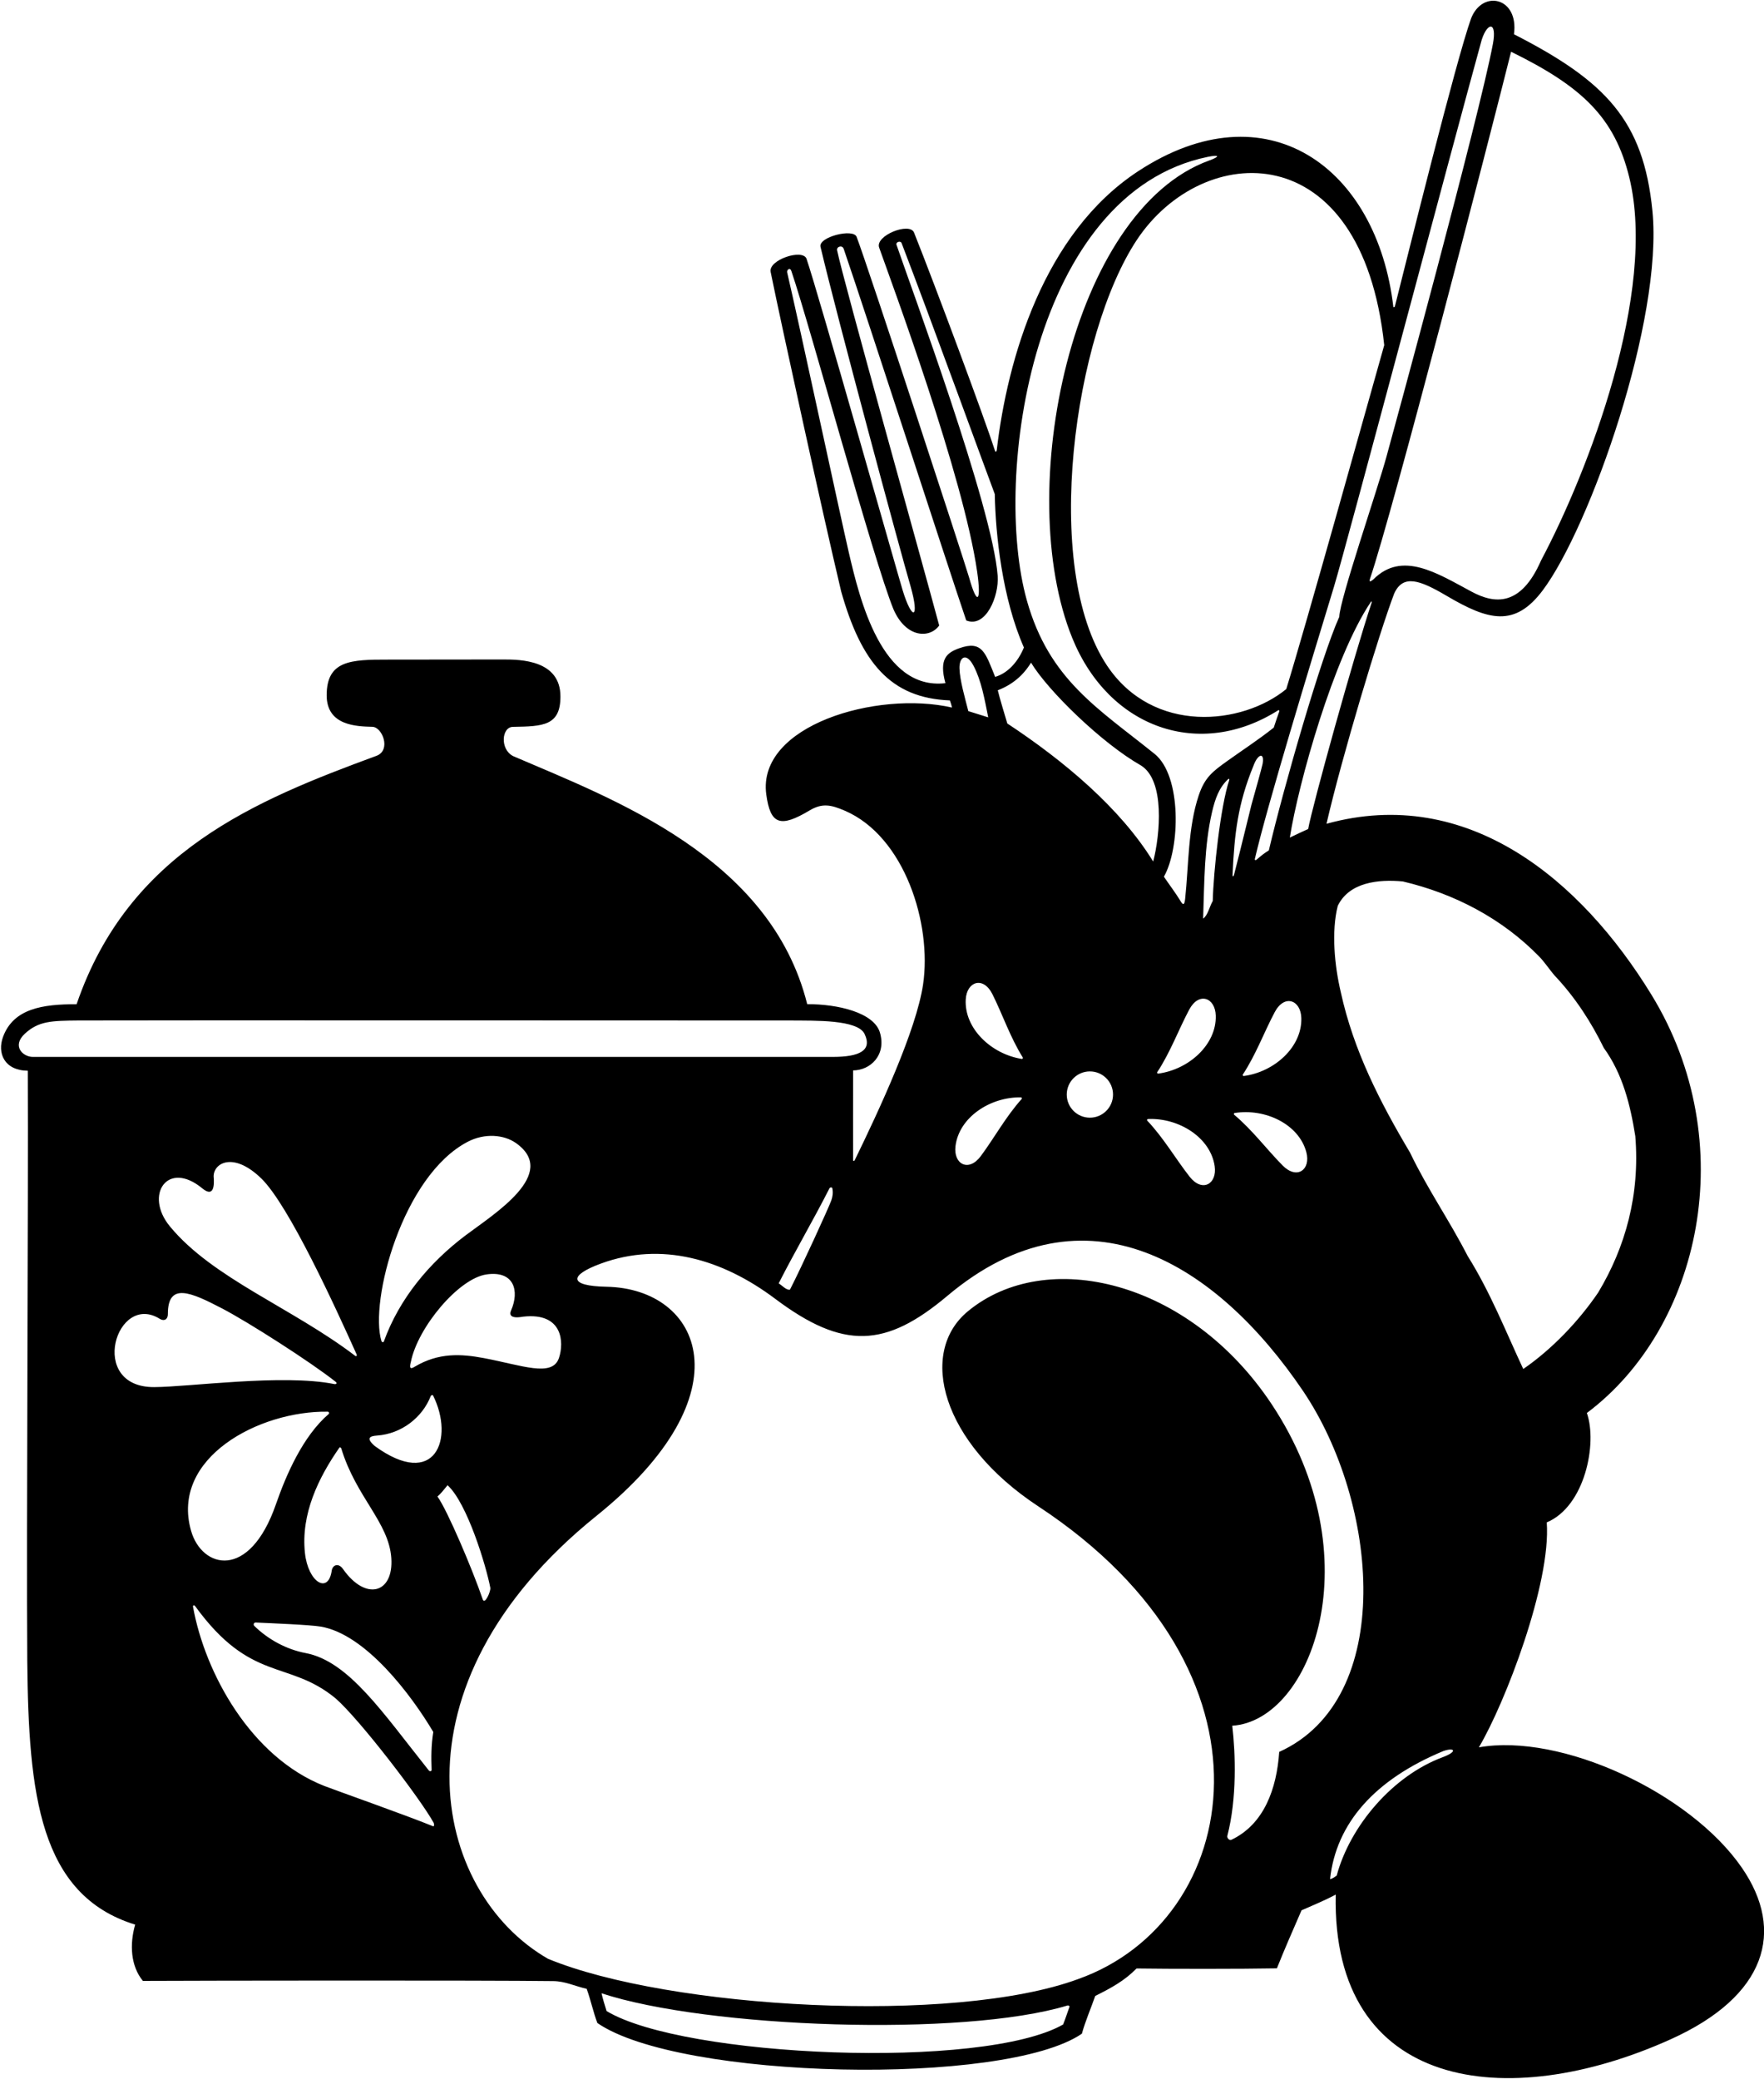 <?xml version="1.0" encoding="UTF-8"?>
<svg xmlns="http://www.w3.org/2000/svg" xmlns:xlink="http://www.w3.org/1999/xlink" width="527pt" height="621pt" viewBox="0 0 527 621" version="1.1">
<g id="surface1">
<path style=" stroke:none;fill-rule:nonzero;fill:rgb(0%,0%,0%);fill-opacity:1;" d="M 520.406 557.938 C 504.887 535.391 466.27 517.621 441.816 521.945 C 449.629 508.797 463.426 473.004 462.094 454.754 C 473.469 450.016 477.285 431.23 474.082 422.074 C 508.016 396.672 520.449 341.352 493.383 297.152 C 472.41 262.902 438.551 234.406 396.293 246.07 C 401 225.707 412.008 189.152 416.52 177.297 C 419.176 171.453 424.18 173.262 432.129 177.949 C 444.699 185.363 452.57 187.5 460.969 176.242 C 475.035 157.379 496.922 95.559 493.66 62.934 C 490.977 36.047 479.789 24.285 452.301 10.234 C 453.812 -0.801 442.91 -3.23 439.492 5.504 C 434.941 18.188 420.535 76.465 416.715 91.559 C 416.629 91.648 416.539 91.824 416.273 91.738 C 411.434 50.039 378.48 25.855 339.934 51.207 C 311.816 69.699 300.977 107.062 297.785 134.438 C 297.727 134.941 297.41 135.125 297.254 134.637 C 294.125 124.91 279.371 85.254 273.074 69.48 C 271.781 66.242 261.375 70.375 262.645 73.949 C 266.504 84.828 287.848 142.281 291.938 170.852 C 293.211 179.758 291.941 181.199 289.52 172.496 C 287.93 167.094 259.488 80.102 255.914 70.746 C 254.922 68.148 244.391 70.793 245.133 73.742 C 250.004 94.438 269.02 164.875 272.047 175.18 C 274.824 184.938 272.516 185.668 269.645 176.242 C 268.066 171.066 244.363 87.219 240.934 77.25 C 239.723 74.262 229.547 77.594 230.227 81.211 C 233.465 97.117 245.688 153.027 251.305 176.688 C 257.277 197.801 265.949 208.535 283.781 209.219 C 284.051 210.027 284.258 210.586 284.402 211.352 C 261.988 206.215 226.129 216.676 228.926 237.309 C 230.156 246.363 233.133 247.309 241.867 242.086 C 245.672 239.809 248.328 240.422 252.383 242.16 C 270.312 249.867 278.449 276.035 275.773 294.059 C 273.73 307.828 262.586 331.734 255.309 346.645 C 255.129 346.82 255.039 346.82 254.863 346.645 C 254.863 337.82 254.836 330.047 254.867 319.742 C 259.961 319.73 264.855 315.234 262.891 308.473 C 261.148 302.465 250.281 299.91 241.156 299.953 C 230.168 255.992 183.215 238.727 153.281 225.848 C 149.258 223.766 149.879 217.035 153.336 217.121 C 162.172 216.961 167.434 216.836 167.434 208.062 C 167.434 197.191 155.602 196.984 150.363 196.996 C 138.59 197.023 117.109 197.039 115.887 197.035 C 104.801 197.012 97.594 197.27 97.594 207.691 C 97.594 216.859 106.652 216.973 111.309 217.109 C 114.25 217.262 116.844 224 112.594 225.727 C 76.41 239.051 38.465 254.41 22.887 299.973 C 12.656 299.938 4.062 301.309 0.934 309.652 C -0.91 314.559 1.27 319.762 8.312 319.84 C 8.5 359.355 7.867 455.688 8.148 496.199 C 8.531 535.777 11.703 566.055 40.379 574.902 C 38.672 580.84 39.047 587.273 42.688 591.715 C 60.805 591.625 144.453 591.508 165.234 591.773 C 168.855 591.797 171.715 593.281 175.27 594.082 C 176.52 597.523 177.223 601.008 178.465 604.293 C 202.977 621.215 300.113 623.301 323.211 607.488 C 324.273 603.672 325.871 600.031 327.203 596.211 C 332 593.816 335.969 591.66 339.547 588 C 348.918 588.145 371.082 588.156 381.477 587.961 C 383.633 582.539 386.285 576.492 388.832 570.637 C 392.207 569.129 395.758 567.707 399.047 565.93 C 397.867 624.414 450.148 631.23 499.105 609.164 C 527.738 596.258 533.41 576.824 520.406 557.938 Z M 409.766 180.062 C 404.391 196.219 392.031 240.867 390.82 247.629 C 389.078 248.43 387.227 249.27 385.34 250.195 C 387.895 234.012 398.418 196.32 409.539 179.816 C 409.738 179.52 409.898 179.672 409.766 180.062 Z M 368.703 261.18 C 368.5 261.965 368.199 261.953 368.227 261.297 C 368.789 248.863 369.828 240.102 374.457 228.789 C 375.809 225.07 377.855 224.621 377.195 228.215 C 377.004 229.254 374.758 237.223 373.879 240.379 C 373.629 241.27 370.547 254.094 368.703 261.18 Z M 380.844 302.309 C 383.719 296.906 388.609 298.664 388.773 304.082 C 389.035 312.727 380.766 320.203 371.566 321.414 C 371.363 321.441 371.18 321.152 371.289 320.984 C 375.191 315.078 377.66 308.289 380.844 302.309 Z M 368.832 332.469 C 377.992 331.004 388.055 335.809 390.27 344.164 C 391.66 349.402 387.477 352.484 383.176 348.129 C 378.422 343.309 374.113 337.504 368.688 332.961 C 368.535 332.832 368.629 332.5 368.832 332.469 Z M 451.438 15.457 C 472.59 25.836 482.367 35.051 486.75 52.984 C 495.125 87.234 474.426 141.031 460.406 167.395 C 454.293 181.418 446.387 180.344 439.68 176.758 C 429.359 171.242 418.883 164.383 410.246 173.121 C 409.203 173.953 409.066 173.746 409.258 172.988 C 416.094 152.922 445.043 41.121 451.438 15.457 Z M 442.672 11.875 C 444.422 6.488 447.273 6.398 446.008 13.117 C 441.871 35.113 416.168 129.289 414.219 136.383 C 411.277 147.09 400.289 178.938 400.109 184.266 C 394.703 196.223 383.508 235.109 379.07 254.023 C 377.539 254.938 376.562 255.805 375.297 256.863 C 375.109 257.023 374.816 256.891 374.871 256.652 C 378.547 240.734 391.332 198.883 398.52 175.281 C 402.25 163.023 434.004 43.27 442.672 11.875 Z M 413.543 103.105 C 408.074 122.41 389.98 187.434 384.27 205.836 C 371.117 216.621 344.543 219.414 330.773 198.883 C 311.016 169.426 320.934 99.75 339.691 71.578 C 359.273 42.168 406.809 39.77 413.543 103.105 Z M 360.805 46.863 C 364.285 46.148 364.617 46.727 361.266 47.938 C 320.047 62.816 302.637 146.961 320.336 190.562 C 331.359 217.723 358.578 226.961 381.895 212.148 C 382.074 212.031 382.273 212.273 382.195 212.5 C 381.613 214.16 381.184 215.312 380.539 217.344 C 375.938 220.992 371.172 224.082 366.676 227.301 C 362.266 230.453 359.926 232.207 358.117 237.609 C 354.91 247.176 355.148 258.273 354.062 268.516 C 353.875 270.137 353.555 270.672 352.66 269.109 C 351.234 266.766 349.289 264.195 347.719 261.879 C 352.57 253.387 353.102 231.773 344.941 225.199 C 328.031 211.574 313.422 203.039 306.777 179.359 C 296.348 142.168 308.609 57.586 360.805 46.863 Z M 300.938 216.113 C 300.355 214.121 298.625 208.504 298.09 206.195 C 302.398 204.523 305.629 201.852 308.023 197.941 C 313.055 206.301 329.188 222.035 340.867 228.652 C 348.086 233.133 346.59 249.312 344.52 257.352 C 334.695 241.348 317.73 227.184 300.938 216.113 Z M 332.52 326.953 C 332.52 330.77 329.426 333.863 325.605 333.863 C 321.789 333.863 318.695 330.77 318.695 326.953 C 318.695 323.137 321.789 320.039 325.605 320.039 C 329.426 320.039 332.52 323.137 332.52 326.953 Z M 305.281 316.316 C 296.117 314.867 288.039 307.188 288.516 298.551 C 288.816 293.141 293.754 291.504 296.492 296.98 C 299.52 303.039 301.816 309.891 305.566 315.891 C 305.676 316.062 305.484 316.348 305.281 316.316 Z M 305.242 328.262 C 300.512 333.523 297.066 339.875 293.031 345.316 C 289.391 350.234 284.812 347.773 285.453 342.391 C 286.473 333.805 295.758 327.633 305.031 327.793 C 305.238 327.797 305.379 328.113 305.242 328.262 Z M 286.645 199.625 C 286.566 196.301 288.672 194.691 290.898 198.973 C 293.195 203.391 294.113 208.703 295.238 214.281 C 293.281 213.66 291.242 213.039 289.289 212.418 C 288.316 208.605 286.727 203.117 286.645 199.625 Z M 342.934 334.258 C 352.203 333.859 361.645 339.789 362.887 348.344 C 363.664 353.711 359.152 356.289 355.383 351.469 C 351.211 346.129 347.602 339.871 342.734 334.734 C 342.598 334.586 342.727 334.27 342.934 334.258 Z M 346.004 320.699 C 345.797 320.727 345.613 320.434 345.727 320.266 C 349.629 314.363 352.094 307.57 355.277 301.594 C 358.156 296.188 363.047 297.949 363.211 303.367 C 363.469 312.008 355.199 319.484 346.004 320.699 Z M 362.309 269.137 C 361.336 270.801 360.859 273.422 359.438 274.398 C 359.812 263.562 359.746 252.73 362.098 242.582 C 363.016 238.613 364.207 235.199 366.984 232.68 C 367.156 232.523 367.332 232.738 367.238 233.016 C 364.598 240.953 362.539 260.32 362.309 269.137 Z M 282.449 204.07 C 263.398 206.289 256.855 179.082 253.582 165.02 C 251.137 154.512 238.871 97.23 235.156 81.316 C 235.047 80.484 236.09 79.797 236.449 81.039 C 242.172 97.996 260.871 167.129 266.91 181.957 C 270.672 190.652 277.785 190.766 280.586 186.844 C 275.645 168.355 251.91 83.719 250.098 74.812 C 249.816 73.688 251.617 73.043 252.066 74.355 C 259.062 94.773 283.25 169.438 288.664 185.332 C 294.527 187.715 298.508 178.031 298.055 171.988 C 296.516 151.449 272.145 85.797 267.824 73.094 C 267.555 72.305 269.039 71.809 269.352 72.613 C 277.676 94.242 295.977 144.48 297.191 147.594 C 297.426 159.746 299.43 178.742 305.895 193.414 C 304.148 197.703 301.031 201.125 297.301 202.191 C 294.402 195.016 293.469 191.18 286.547 193.648 C 282.836 194.973 280.473 196.867 282.449 204.07 Z M 9.812 315.711 C 6.832 315.711 3.434 312.453 7.453 308.75 C 11.551 304.977 15.406 304.91 23.41 304.832 C 32.605 304.742 234.449 304.836 236.668 304.836 C 243.23 304.91 256.309 304.496 258.312 308.891 C 260.672 313.887 256.602 315.688 248.879 315.711 C 233.895 315.688 14.391 315.711 9.812 315.711 Z M 248.355 358.57 C 247.656 360.578 239.559 378.297 236.008 385.223 C 234.941 385.488 233.699 383.98 232.633 383.359 C 237.164 374.383 243.012 364.414 247.801 354.969 C 247.984 354.605 248.59 354.598 248.66 354.941 C 248.93 356.266 248.75 357.449 248.355 358.57 Z M 128.949 528.672 C 128.965 529.102 128.406 529.223 128.109 528.852 C 114.332 511.598 104.191 496.215 91.293 493.785 C 85.555 492.703 80.074 489.699 75.977 485.68 C 75.613 485.324 75.793 484.637 76.406 484.664 C 81.191 484.883 92.621 485.34 95.824 485.883 C 109.277 488.164 122.895 506.328 129.445 517.355 C 128.797 521.391 128.812 525.027 128.949 528.672 Z M 63.824 351.391 C 63.824 347.391 69.742 343.914 78.082 352.035 C 86.305 360.047 100.234 390.555 106.531 404.543 C 106.719 404.953 106.441 405.25 106.129 405.012 C 87.246 390.625 63.551 381.871 50.738 366.312 C 43.012 356.922 50.059 346.402 60.438 354.977 C 63.918 357.848 64.066 354.023 63.824 351.391 Z M 101.953 432.648 C 106.387 447.254 116.156 454.699 116.902 465.391 C 117.637 475.961 109.289 478.355 102.504 468.723 C 101.035 466.637 99.332 467.578 99.109 469.137 C 98.094 476.32 92.043 472.672 91.102 463.891 C 89.855 452.285 95.109 441.438 101.414 432.395 C 101.523 432.242 101.883 432.41 101.953 432.648 Z M 111.953 431.934 C 109.297 429.602 110.398 428.973 112.629 428.816 C 119.934 428.305 126.184 423.434 128.684 417.016 C 128.797 416.723 129.258 416.609 129.383 416.852 C 135.844 429.781 130.016 445.078 111.953 431.934 Z M 139.742 341.055 C 144.852 338.395 150.59 338.934 154.148 341.445 C 167.07 350.582 147.598 362.613 139.07 369.031 C 128.246 377.188 119.281 387.945 114.672 400.73 C 114.562 401.035 114.07 400.965 113.953 400.578 C 110.336 388.793 120.184 351.223 139.742 341.055 Z M 123.941 408.223 C 122.617 409.066 122.219 408.793 122.754 406.777 C 124.797 396.57 136.961 381.867 145.379 380.676 C 153.609 379.504 155.242 385.602 152.691 391.43 C 152.102 392.773 152.523 393.973 156.266 393.305 C 168.172 391.949 168.551 400.992 166.992 405.637 C 165.016 411.52 155.957 407.82 144.551 405.676 C 137.758 404.395 131.07 404 123.941 408.223 Z M 47.84 394.016 C 49.219 394.773 50.188 393.941 50.148 392.504 C 50.148 382.965 56.93 385.941 66.316 390.828 C 74.27 394.965 93.004 406.98 100.305 412.777 C 100.773 413.152 100.457 413.551 99.875 413.434 C 84.547 410.34 56.406 414.312 46.027 414.344 C 26.027 414.402 34.766 385.695 47.84 394.016 Z M 97.922 421.688 C 98.277 421.695 98.453 422.152 98.191 422.379 C 90.5 429.004 85.5 440.496 82.441 449.324 C 74.508 472.215 60.293 468.516 57.082 457.266 C 50.848 435.438 77.469 421.363 97.922 421.688 Z M 129.293 545.488 C 121.738 542.379 99.836 534.637 96.953 533.508 C 74.965 524.91 61.234 499.762 57.668 479.969 C 57.582 479.492 58.004 479.363 58.289 479.754 C 74.984 502.754 86.086 495.703 100.188 507.258 C 107.383 513.488 125.66 537.395 129.539 544.461 C 129.684 544.719 129.863 545.723 129.293 545.488 Z M 133.711 443.652 C 139.625 449.031 145.285 467.957 146.48 474.277 C 146.676 475.301 144.82 479.527 144.211 477.73 C 141.156 468.781 133.613 451.031 130.691 447.027 C 131.633 446.25 132.605 445.004 133.711 443.652 Z M 317.613 604.738 C 293.621 618.383 204.246 614.602 181.219 600.723 C 180.773 599.301 180.062 597.012 179.707 595.414 C 211.195 605.797 287.719 608.547 318.926 599.059 C 319.203 598.977 319.594 599.227 319.516 599.438 C 318.895 601.16 318.309 602.977 317.613 604.738 Z M 382.172 523.309 C 381.414 534.316 377.656 544.938 367.848 549.582 C 367.293 549.844 366.5 549.027 366.672 548.371 C 369.566 537.281 369.117 523.738 368.141 515.492 C 391.828 513.988 410.25 465.152 379.93 419.473 C 355.219 382.242 312.426 372.414 289.133 391.715 C 274.203 404.086 281.258 430.918 310.188 449.953 C 385.355 499.414 371.016 573.766 322.145 591.152 C 284.926 604.895 199.801 600.008 163.723 585.113 C 129.062 565.207 115.039 503.629 178.246 452.762 C 223.605 416.254 209.578 384.898 181.168 384.363 C 169.82 384.148 169.945 380.961 179.508 377.445 C 197.605 370.801 215.777 376.098 231.559 387.941 C 252.008 403.289 264.605 402.586 283.039 387.074 C 324.402 352.266 363.766 377.812 389.223 415.402 C 411.898 448.883 417.137 507.473 382.172 523.309 Z M 431.059 524.875 C 416.07 530.426 403.34 545.418 399.344 560.246 C 398.812 560.602 398.246 561.137 397.355 561.312 C 399.18 544.641 410.641 531.602 431.246 523.039 C 434.652 521.887 435.496 523.211 431.059 524.875 Z M 421.246 344.285 C 412.277 329.188 404.371 313.828 400.555 296.332 C 398.688 288.43 397.715 278.219 399.664 270.582 C 403.039 263.566 411.742 262.59 419.113 263.301 C 434.566 266.941 448.773 274.398 459.785 285.676 C 461.383 287.277 463.07 289.852 464.492 291.449 C 470.617 297.934 475.414 305.391 479.145 313.027 C 484.738 320.754 487.047 329.898 488.555 339.402 C 489.977 356.805 485.625 372.523 477.453 386.109 C 471.594 394.723 463.602 403.07 455.078 408.934 C 449.926 397.922 445.223 385.934 438.473 375.188 C 432.965 364.441 426.574 355.387 421.246 344.285 "/>
</g>
</svg>
